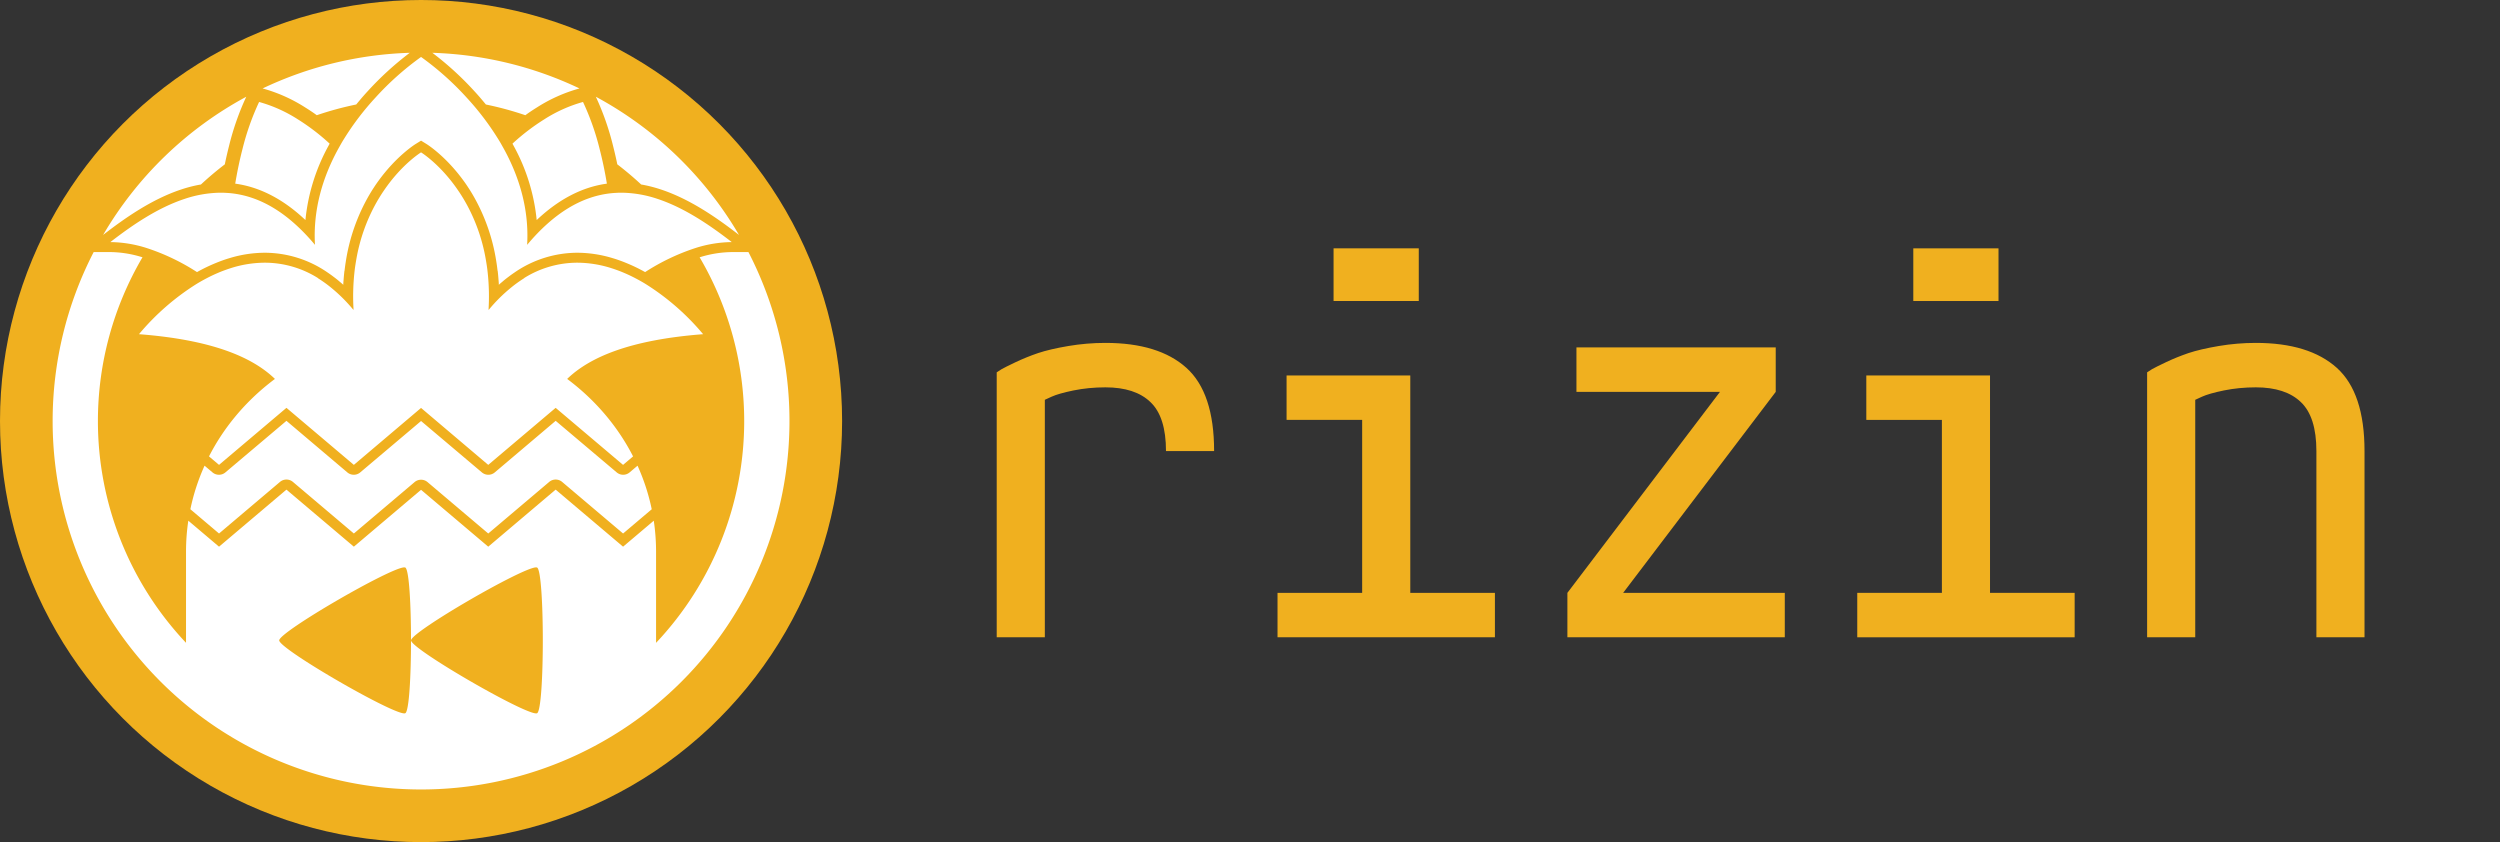<svg height="512" viewBox="0 0 1520 512" width="1520" xmlns="http://www.w3.org/2000/svg"><rect x="0" y="0" width="1520" height="512" fill="#333333" stroke="none"/><circle cx="256" cy="256" fill="#f0b01f" r="256"/><path d="m249.139 32.105a224 224 0 0 0 -89.469 21.666l.014.004c9.171 2.531 17.907 6.431 25.914 11.57 1.75 1.086 3.492 2.228 5.227 3.428.6.416 1.188.85 1.781 1.275 7.849-2.676 15.858-4.856 23.982-6.52.691-.848 1.388-1.689 2.096-2.523 1.621-1.945 3.319-3.873 5.094-5.785 7.729-8.468 16.224-16.197 25.361-23.115zm13.725 0c9.137 6.918 17.631 14.648 25.359 23.115 1.775 1.912 3.473 3.84 5.094 5.785.709.837 1.409 1.681 2.102 2.531 8.122 1.663 16.133 3.836 23.98 6.512.593-.424 1.178-.86 1.777-1.275 1.734-1.199 3.476-2.342 5.227-3.428 8.007-5.139 16.743-9.039 25.914-11.57l.014-.004a224 224 0 0 0 -89.467-21.666zm-6.863 2.525c-10.085 7.231-19.374 15.51-27.713 24.699-7.071 7.647-13.404 15.945-18.914 24.783-.766 1.216-1.507 2.431-2.248 3.768-.741 1.337-1.448 2.553-2.141 3.854-8.752 16.349-14.718 35.653-13.479 57.131-16.653-19.898-33.269-29.016-49.398-31.18-1.422-.194-2.832-.327-4.242-.4-1.216-.085-2.431-.121-3.646-.121h-.621c-7.334.152-14.599 1.44-21.539 3.816-15.948 5.3-31.118 15.474-44.975 26.207 7.54.09 15.023 1.32 22.195 3.646 10.749 3.527 20.996 8.43 30.486 14.586.004.003.009.005.014.008 3.746-2.106 7.623-3.972 11.605-5.588 1.398-.583 2.784-1.105 4.182-1.604s2.807-.948 4.205-1.361c6.851-2.082 13.967-3.163 21.127-3.209 13.697.026 27.061 4.223 38.312 12.033 1.272.859 2.537 1.77 3.793 2.734 1.216.899 2.43 1.861 3.561 2.857.722.603 1.444 1.187 2.154 1.867.001-.549.028-1.097.068-1.641.041-.553.094-1.101.137-1.648.061-.881.133-1.754.215-2.617.082-.863.174-1.718.271-2.562l.068-.037c.193-1.676.433-3.604.709-5.25 2.173-14.582 7.125-28.61 14.586-41.326.863-1.459 1.726-2.845 2.602-4.158.535-.839 1.082-1.642 1.629-2.432.352-.498.692-.983 1.045-1.457 11.048-15.267 22.317-22.281 22.803-22.572l3.148-1.946 3.148 1.945c.486.292 11.754 7.305 22.803 22.572.352.474.692.959 1.045 1.457.547.79 1.094 1.593 1.629 2.432.875 1.313 1.739 2.7 2.602 4.158 7.461 12.716 12.412 26.744 14.586 41.326.276 1.646.516 3.574.709 5.25l.068.037c.097.845.189 1.699.271 2.562.082.863.154 1.736.215 2.617.043.547.096 1.095.137 1.648.04.543.067 1.091.068 1.641.711-.681 1.433-1.264 2.154-1.867 1.13-.997 2.345-1.958 3.561-2.857 1.256-.964 2.521-1.875 3.793-2.734 11.252-7.81 24.616-12.007 38.312-12.033 7.16.046 14.276 1.127 21.127 3.209 1.398.413 2.807.863 4.205 1.361s2.784 1.02 4.182 1.604c3.983 1.616 7.859 3.482 11.605 5.588.005-.003.01-.005.014-.008 9.491-6.156 19.738-11.059 30.486-14.586 7.172-2.327 14.655-3.556 22.195-3.646-13.857-10.733-29.027-20.907-44.975-26.207-6.94-2.377-14.205-3.664-21.539-3.816h-.621c-1.216 0-2.431.036-3.646.121-1.41.073-2.82.206-4.242.4-16.13 2.164-32.746 11.282-49.398 31.18 1.24-21.478-4.727-40.782-13.479-57.131-.693-1.301-1.399-2.516-2.141-3.854-.741-1.337-1.482-2.552-2.248-3.768-5.51-8.838-11.843-17.136-18.914-24.783-8.339-9.189-17.628-17.469-27.713-24.699zm106.266 24.18c4.442 9.566 7.944 19.542 10.447 29.789.814 3.209 1.581 6.441 2.273 9.723.116.527.214 1.066.326 1.596 5.036 3.85 9.883 7.942 14.523 12.26.601.105 1.204.197 1.803.318 3.47.693 6.892 1.602 10.248 2.723 18.099 6.005 34.519 17.673 46.82 27.154l.268.207.346.268a224 224 0 0 0 -87.055-84.037zm-212.531.002a224 224 0 0 0 -87.051 84.033l.342-.266.268-.207c12.301-9.481 28.721-21.15 46.82-27.154 3.356-1.121 6.779-2.03 10.248-2.723.599-.121 1.202-.213 1.803-.318 4.64-4.318 9.486-8.408 14.521-12.258.113-.53.212-1.07.328-1.598.693-3.282 1.459-6.514 2.273-9.723 2.503-10.246 6.006-20.221 10.447-29.787zm7.797 3.18c-4.311 9.214-7.703 18.829-10.125 28.709-1.75 6.783-3.222 13.846-4.389 20.957 14.963 2.042 29.283 9.467 42.678 22.133 1.56-15.777 6.298-31.076 13.93-44.973.262-.487.524-.987.797-1.475-5.965-5.518-12.434-10.466-19.322-14.777-7.285-4.681-15.229-8.245-23.568-10.574zm196.938 0c-8.34 2.33-16.284 5.893-23.568 10.574-6.888 4.311-13.357 9.259-19.322 14.777.273.488.535.987.797 1.475 7.631 13.897 12.37 29.195 13.93 44.973 13.395-12.666 27.715-20.091 42.678-22.133-1.167-7.111-2.638-14.174-4.389-20.957-2.422-9.88-5.814-19.495-10.125-28.709zm-98.469 30.643s-11.73 7.172-22.67 23.338c-.924 1.337-1.823 2.746-2.723 4.217-.899 1.471-1.81 3.065-2.697 4.693-5.142 9.593-8.806 19.907-10.867 30.594-.34 1.775-.656 3.646-.936 5.445-.28 1.799-.488 3.488-.67 5.287-.765 7.357-.922 14.764-.473 22.146-.035-.042-.071-.083-.105-.125.003.054.005.108.008.162-.523-.635-1.055-1.263-1.594-1.885-1.077-1.243-2.186-2.459-3.324-3.645-1.139-1.186-2.306-2.343-3.504-3.469-.599-.563-1.205-1.118-1.818-1.666-.613-.548-1.234-1.087-1.861-1.619-.627-.532-1.262-1.058-1.902-1.574-1.216-.985-2.431-1.908-3.646-2.771-.608-.431-1.266-.886-1.939-1.336-.673-.45-1.359-.894-2.021-1.301l.08-.047c-9.687-6.096-20.894-9.34-32.34-9.361-7.054.048-14.06 1.174-20.773 3.342-1.386.438-2.773.925-4.158 1.436-1.386.511-2.746 1.068-4.107 1.664-2.139.924-4.243 1.933-6.334 3.027-1.021.527-2.029 1.073-3.025 1.641-.985.547-1.958 1.12-2.918 1.703-13.272 8.296-25.145 18.642-35.178 30.654 44.692 3.446 69.055 14.052 82.658 27.197-1.263.942-2.504 1.907-3.732 2.887-15.184 12.124-27.638 27.167-36.354 44.215l6.098 5.16 40.988-34.68 40.986 34.68 40.732-34.521.121-.109.121.109 40.732 34.521 40.986-34.68 40.988 34.68 6.09-5.152c-8.9-17.412-21.693-32.74-37.318-44.996-.042-.033-.083-.069-.125-.102-.87-.679-1.748-1.35-2.635-2.012 13.603-13.145 37.966-23.751 82.658-27.197-10.032-12.013-21.906-22.358-35.178-30.654-.96-.583-1.933-1.156-2.918-1.703-.997-.567-2.004-1.114-3.025-1.641-2.091-1.094-4.195-2.104-6.334-3.027-1.361-.596-2.722-1.154-4.107-1.664-1.386-.511-2.773-.998-4.158-1.436-6.713-2.167-13.719-3.294-20.773-3.342-11.446.022-22.652 3.266-32.34 9.361l.08.047c-.662.407-1.348.851-2.021 1.301-.673.45-1.332.904-1.939 1.336-1.216.863-2.431 1.787-3.646 2.771-.641.516-1.275 1.042-1.902 1.574-.627.532-1.248 1.071-1.861 1.619-.613.548-1.22 1.103-1.818 1.666-1.198 1.126-2.365 2.283-3.504 3.469-1.139 1.186-2.247 2.402-3.324 3.645-.539.622-1.071 1.249-1.594 1.885.003-.054.005-.108.008-.162-.035.042-.071.083-.105.125.45-7.383.293-14.79-.473-22.146-.182-1.799-.39-3.488-.67-5.287-.28-1.799-.595-3.671-.936-5.445-2.061-10.687-5.725-21.001-10.867-30.594-.887-1.629-1.798-3.223-2.697-4.693-.899-1.471-1.799-2.88-2.723-4.217-10.94-16.166-22.67-23.338-22.67-23.338zm-199.051 60.629a224 224 0 0 0 -24.949 102.736 224 224 0 0 0 224 224 224 224 0 0 0 224-224 224 224 0 0 0 -24.949-102.736h-10.062c-6.434.086-12.823 1.089-18.975 2.979l-.643.193c17.731 30.161 27.099 64.532 27.1 99.564-0 50.141-19.171 98.384-53.586 134.85v-55.5c0-6.368-.477-12.632-1.393-18.764l-18.664 15.797-40.988-34.691-40.986 34.691-40.854-34.582-40.854 34.582-40.986-34.691-40.988 34.691-18.674-15.807c-.917 6.135-1.395 12.402-1.395 18.773v55.488c-34.408-36.464-53.574-84.703-53.574-134.838 0-35.026 9.369-69.397 27.104-99.564l-.646-.193c-6.151-1.889-12.54-2.892-18.975-2.979zm117.211 102.602-37.111 31.35c-2.266 1.918-5.585 1.918-7.852 0l-4.828-4.084c-3.804 8.424-6.717 17.287-8.625 26.488l17.428 14.754 37.061-31.373c1.133-.959 2.531-1.438 3.928-1.438s2.793.479 3.926 1.438l37.061 31.373 36.928-31.264c1.133-.959 2.529-1.438 3.926-1.438s2.793.479 3.926 1.438l36.928 31.264 37.061-31.373c1.133-.959 2.529-1.438 3.926-1.438s2.795.479 3.928 1.438l37.061 31.373 17.418-14.744c-1.908-9.202-4.821-18.065-8.625-26.49l-4.818 4.076c-2.266 1.918-5.585 1.918-7.852 0l-37.111-31.35-37.012 31.35c-2.266 1.918-5.585 1.918-7.852 0l-36.977-31.24-36.977 31.24c-2.266 1.918-5.585 1.918-7.852 0zm71.656 89.096c.271-.001.481.038.625.121 4.597 2.658 4.597 85.887 0 88.545-4.563 2.658-76.682-38.958-76.682-44.273 0-5.15 67.649-44.363 76.057-44.393zm80.137 0c.271-.001.481.038.625.121 4.597 2.658 4.609 85.887 0 88.545-4.563 2.658-76.67-38.958-76.67-44.273 0-5.15 67.638-44.363 76.045-44.393z" fill="#fff"/><g fill="#f0b01f" stroke-width="8.812"><path d="m738.179 274.23h-29.258q0-20.825-9.466-29.775-9.294-8.95-27.365-8.95-10.154 0-19.448 1.893-9.122 1.893-13.252 3.786l-4.131 1.893v144.399h-29.258v-161.093q1.033-.688 2.926-1.893 2.065-1.205 8.605-4.303 6.54-3.098 13.597-5.507 7.229-2.41 18.416-4.303 11.187-1.893 22.546-1.893 32.356 0 49.223 15.146 16.867 15.146 16.867 50.6z"/><path d="m810.809 151h51.805v32.012h-51.805zm-28.57 77.277h75.211v132.179h51.46v27.021h-132.179v-27.021h51.46v-105.158h-45.953z"/><path d="m958.478 211.238h121.164v27.021l-92.766 122.197h98.274v27.021h-132.179v-27.021l92.766-122.197h-87.259z"/><path d="m1163.287 151h51.805v32.012h-51.805zm-28.57 77.277h75.211v132.179h51.461v27.021h-132.179v-27.021h51.46v-105.158h-45.953z"/><path d="m1437.628 387.477h-29.259v-113.247q0-20.825-9.466-29.775-9.294-8.95-27.365-8.95-10.154 0-19.448 1.893-9.122 1.893-13.252 3.786l-4.131 1.893v144.399h-29.258v-161.093q1.033-.688 2.926-1.893 2.065-1.205 8.605-4.303 6.54-3.098 13.597-5.507 7.229-2.41 18.416-4.303 11.187-1.893 22.546-1.893 32.356 0 49.223 15.146 16.867 15.146 16.867 50.6z"/></g></svg>